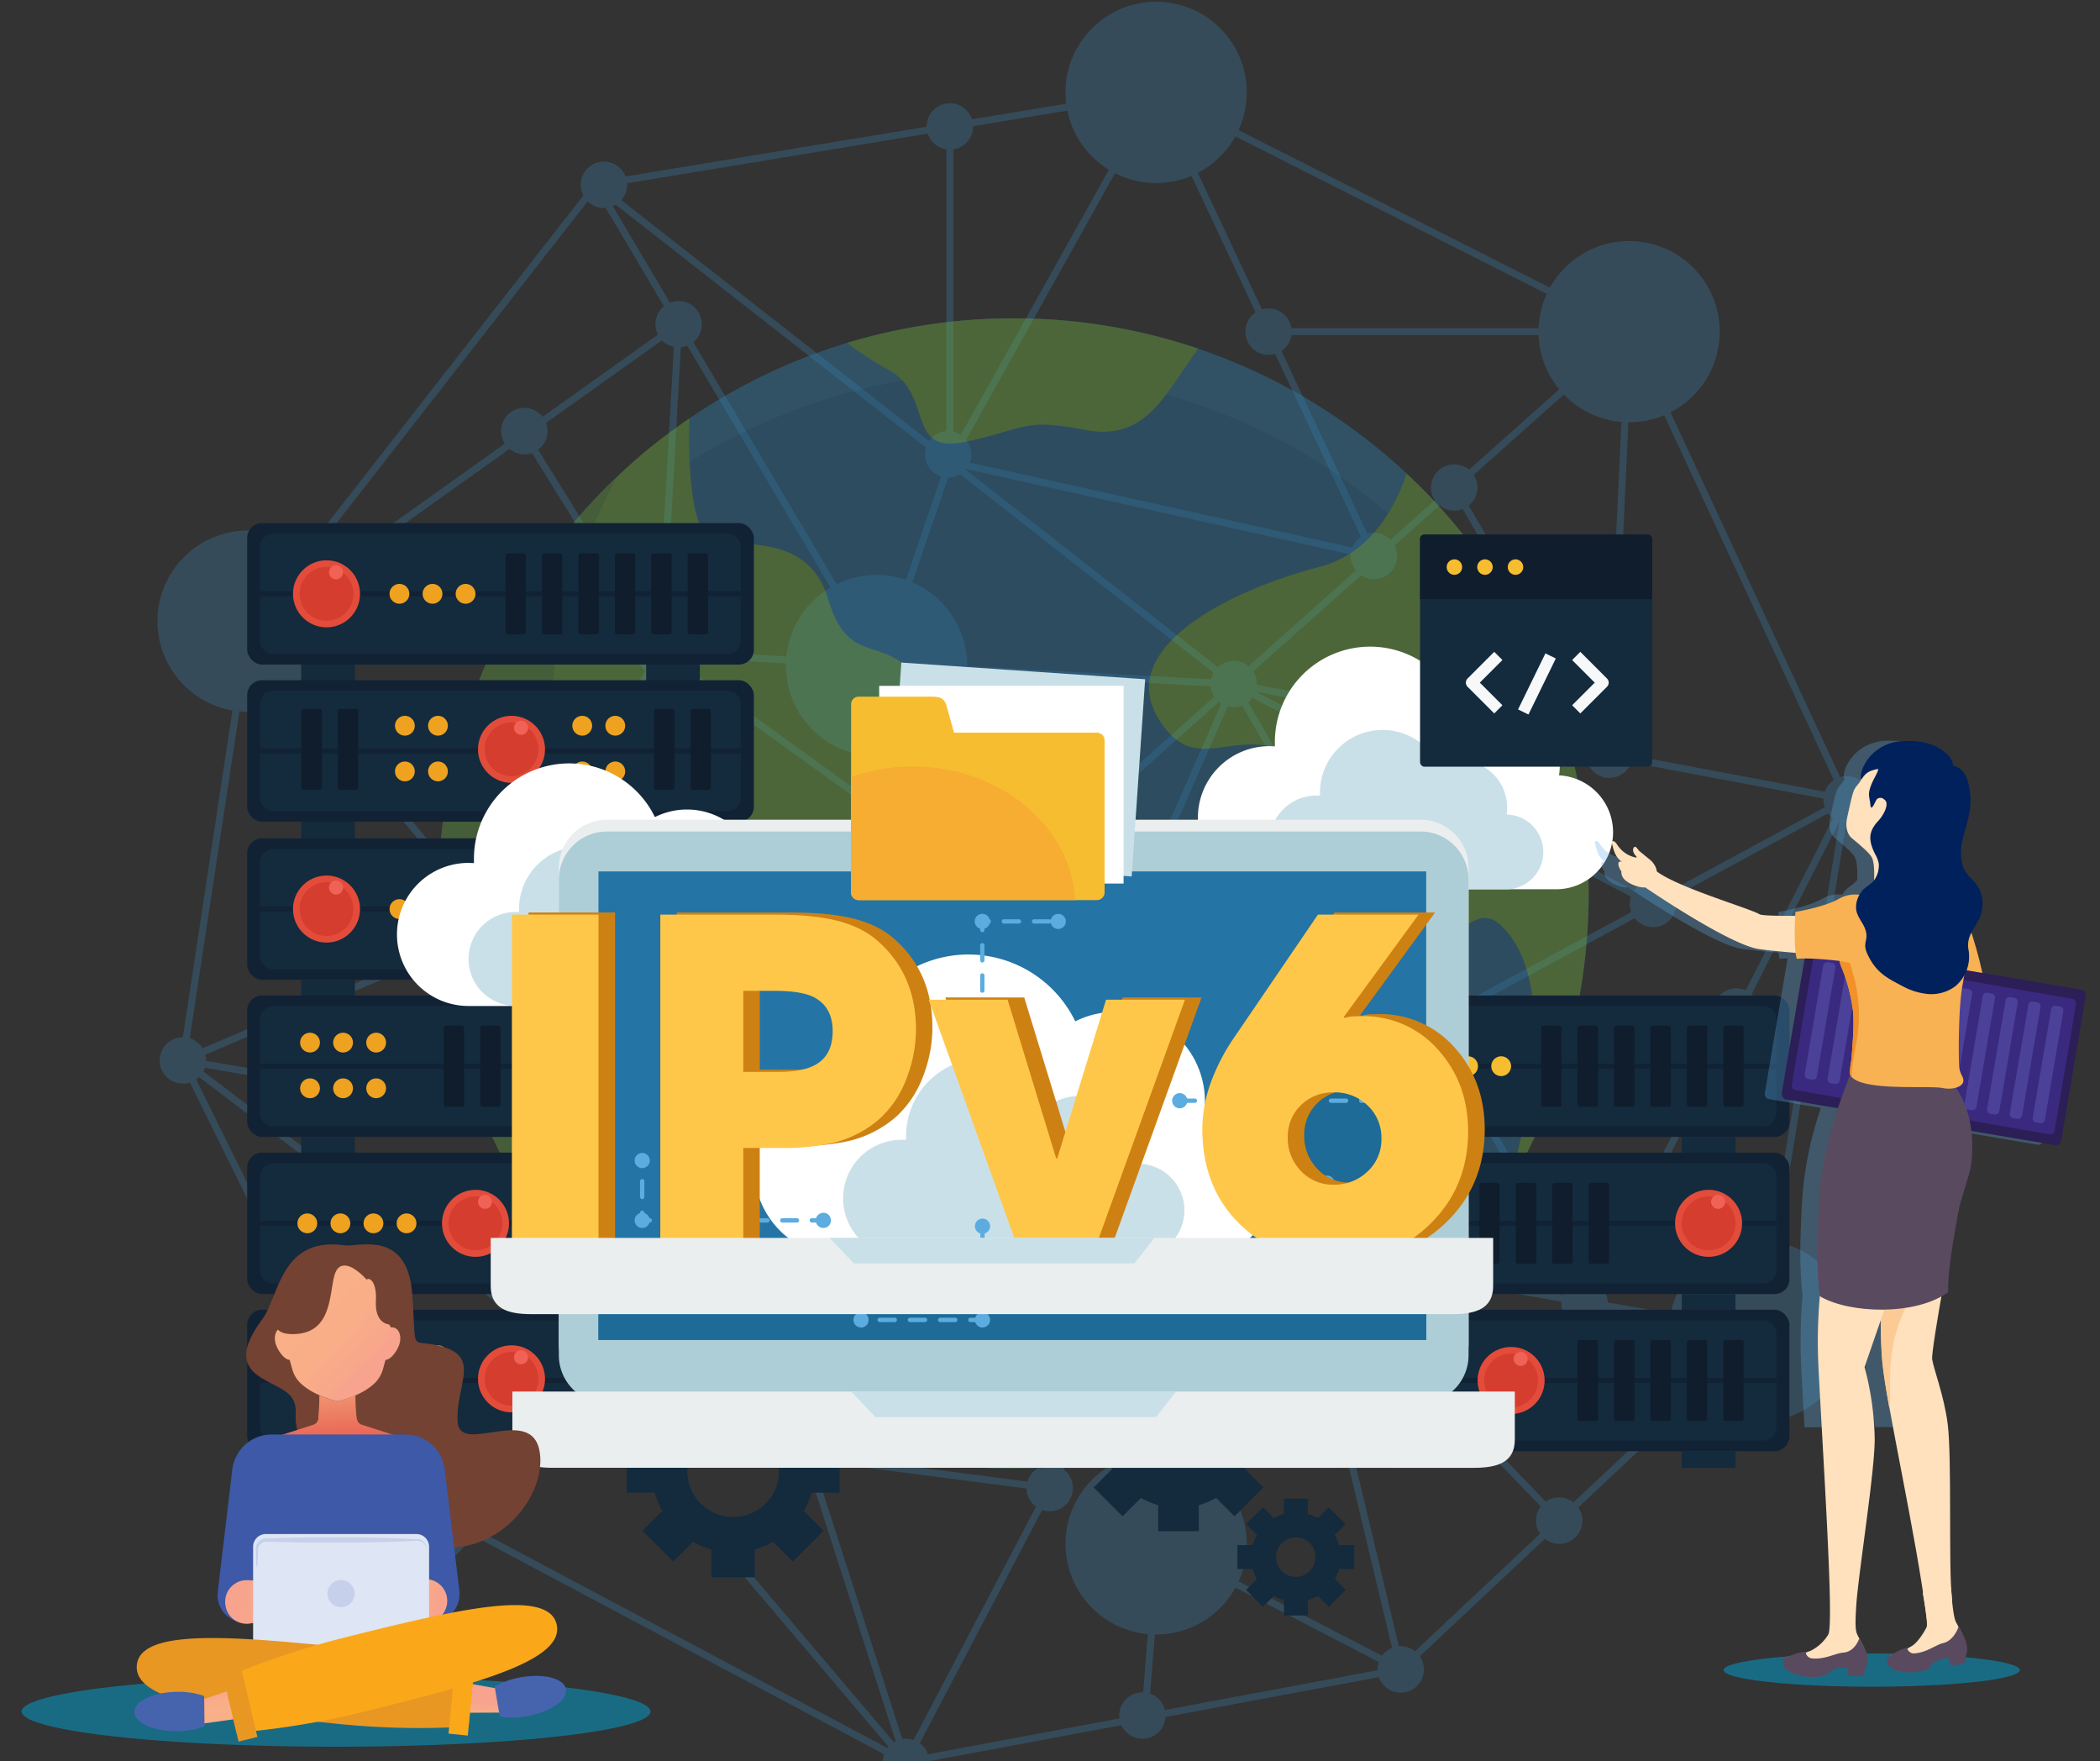 <svg xmlns="http://www.w3.org/2000/svg" xmlns:xlink="http://www.w3.org/1999/xlink" viewBox="0 0 582 488"><rect x="0" y="0" width="582" height="488" fill="#333333" stroke="none"/><defs><style>.cls-1,.cls-14,.cls-26,.cls-27,.cls-28,.cls-29,.cls-31,.cls-32,.cls-33,.cls-4{fill:none;}.cls-2{isolation:isolate;}.cls-3{opacity:0.24;}.cls-4{stroke:#3d96d2;stroke-width:1.94px;}.cls-27,.cls-28,.cls-29,.cls-31,.cls-32,.cls-33,.cls-4{stroke-linecap:round;}.cls-26,.cls-27,.cls-28,.cls-29,.cls-31,.cls-32,.cls-33,.cls-4{stroke-linejoin:round;}.cls-5{fill:#3d96d2;}.cls-6{opacity:0.38;}.cls-7{fill:#2474a6;}.cls-8{fill:#2c84b6;}.cls-9{fill:#1d6b96;}.cls-10{fill:#73b944;}.cls-11{fill:#60a043;}.cls-12{fill:#142a3d;}.cls-13{fill:#122235;}.cls-14{stroke:#122235;stroke-miterlimit:10;stroke-width:1.38px;}.cls-15{fill:#e34c3a;}.cls-16{fill:#d53d2f;}.cls-17{fill:#f06256;}.cls-18{fill:#eea220;}.cls-19{fill:#0f1d2c;}.cls-20{fill:#f7bd30;}.cls-21{fill:#fff;}.cls-22{fill:#cae0e9;}.cls-23{fill:#ebeeef;}.cls-24{fill:#adced6;}.cls-25{fill:#f7ac32;}.cls-26{stroke:#f7f8f9;stroke-width:3.21px;}.cls-27,.cls-28,.cls-29,.cls-31,.cls-32,.cls-33{stroke:#5cacdf;stroke-width:1.2px;}.cls-28{stroke-dasharray:4.38 4.38;}.cls-29{stroke-dasharray:4.08 4.08;}.cls-30{fill:#5cacdf;}.cls-31{stroke-dasharray:4.44 4.44;}.cls-32{stroke-dasharray:4.81 4.81;}.cls-33{stroke-dasharray:4.19;}.cls-34{fill:#00a4d6;opacity:0.5;}.cls-34,.cls-58{mix-blend-mode:multiply;}.cls-35{fill:#734232;}.cls-36{clip-path:url(#clip-path);}.cls-37{fill:url(#linear-gradient);}.cls-38{clip-path:url(#clip-path-2);}.cls-39{fill:url(#linear-gradient-2);}.cls-40{clip-path:url(#clip-path-3);}.cls-41{fill:url(#linear-gradient-3);}.cls-42{clip-path:url(#clip-path-4);}.cls-43{fill:url(#linear-gradient-4);}.cls-44{fill:#3d59a7;}.cls-45{clip-path:url(#clip-path-5);}.cls-46{fill:url(#linear-gradient-5);}.cls-47{clip-path:url(#clip-path-6);}.cls-48{fill:url(#linear-gradient-6);}.cls-49{fill:#c6d0ea;}.cls-50{fill:#dee5f4;}.cls-51{clip-path:url(#clip-path-7);}.cls-52{fill:url(#linear-gradient-7);}.cls-53{fill:#e89723;}.cls-54{fill:#faa819;}.cls-55{fill:#4664ae;}.cls-56{clip-path:url(#clip-path-8);}.cls-57{fill:url(#linear-gradient-8);}.cls-58{opacity:0.3;}.cls-59{fill:#5fb0e7;}.cls-60{fill:#ffe1bd;}.cls-61{fill:#fccb95;}.cls-62{fill:#594a5f;}.cls-63{fill:#f9b253;}.cls-64{fill:#2c1e56;}.cls-65{fill:#39297f;}.cls-66{fill:#4c4199;}.cls-67{fill:#f29127;}.cls-68{fill:#00215b;}.cls-69{fill:#ce8113;}.cls-70{fill:#ffc74a;}</style><clipPath id="clip-path"><path class="cls-1" d="M77.71,367.94c-1.48.64-2,2.87-1.1,5s2.76,4.39,4.24,3.75,2-3.95,1.1-6.07a4.13,4.13,0,0,0-3.4-2.85,2.1,2.1,0,0,0-.84.17"/></clipPath><linearGradient id="linear-gradient" x1="900.98" y1="1177.32" x2="903" y2="1177.32" gradientTransform="matrix(13.57, 0, 0, -13.57, -12142.77, 16342.95)" gradientUnits="userSpaceOnUse"><stop offset="0" stop-color="#f9b087"/><stop offset="0.68" stop-color="#f9ae88"/><stop offset="0.92" stop-color="#f8a78b"/><stop offset="1" stop-color="#f7a38d"/></linearGradient><clipPath id="clip-path-2"><path class="cls-1" d="M105.18,370.62c-.87,2.12-.37,5.43,1.1,6.07s3.37-1.63,4.24-3.75.37-4.35-1.1-5a2.1,2.1,0,0,0-.84-.17,4.13,4.13,0,0,0-3.4,2.85"/></clipPath><linearGradient id="linear-gradient-2" x1="900.98" y1="1177.32" x2="903" y2="1177.32" gradientTransform="matrix(13.56, 0, 0, -13.56, -12142.55, 16342.69)" xlink:href="#linear-gradient"/><clipPath id="clip-path-3"><path class="cls-1" d="M88.27,392.94a2.24,2.24,0,0,1-1,1.67,1.69,1.69,0,0,1-.33.14l-11,3.52a9.28,9.28,0,0,0-2.82,1.43c-4.44,3.36-4.57,11.18-4.75,12.21a.13.13,0,0,0,.14.16H118.6a.14.14,0,0,0,.13-.16c-.18-1-.25-8.53-4.37-11.91a9.81,9.81,0,0,0-3.24-1.74l-10.91-3.51a1.73,1.73,0,0,1-.92-.68,2.79,2.79,0,0,1-.44-1.13,52.08,52.08,0,0,1-.34-6.31h0a27.37,27.37,0,0,1-5,1.61,27.12,27.12,0,0,1-5-1.61,55.08,55.08,0,0,1-.33,6.33"/></clipPath><linearGradient id="linear-gradient-3" x1="893.18" y1="1017.7" x2="895.2" y2="1017.7" gradientTransform="matrix(0, 8.2, 8.2, 0, -8255.85, -6939.18)" gradientUnits="userSpaceOnUse"><stop offset="0" stop-color="#f19972"/><stop offset="1" stop-color="#e75a4e"/></linearGradient><clipPath id="clip-path-4"><path class="cls-1" d="M93.56,349.72c-14.77-.6-15,13.89-14.77,18.66a57.07,57.07,0,0,0,2.2,11,8.54,8.54,0,0,0,2.21,3.8c3.86,3.78,10.36,5.07,10.36,5.07s6.51-1.29,10.36-5.07a8.6,8.6,0,0,0,2.21-3.8,57.24,57.24,0,0,0,2.19-11c.22-4.67,0-18.67-13.9-18.68l-.87,0"/></clipPath><linearGradient id="linear-gradient-4" x1="910.38" y1="1120.92" x2="912.4" y2="1120.92" gradientTransform="matrix(0, 18.23, 18.23, 0, -20345.03, -16251.62)" xlink:href="#linear-gradient"/><clipPath id="clip-path-5"><path class="cls-1" d="M117.86,437.53l-36,.2a3.31,3.31,0,0,0-3.22,2.9,3.35,3.35,0,0,0,2.79,3.8l35.64,5.13a6.16,6.16,0,0,0,.85.06,6,6,0,0,0,0-12.08h0"/></clipPath><linearGradient id="linear-gradient-5" x1="905.47" y1="1159.9" x2="907.49" y2="1159.9" gradientTransform="matrix(0, 15.49, 15.49, 0, -17863.03, -13592.82)" xlink:href="#linear-gradient"/><clipPath id="clip-path-6"><path class="cls-1" d="M104.14,438.43h0a.8.8,0,0,0,0,.11l0-.1m1.28-3.47-7.28,4.35L68.6,437.84a6.23,6.23,0,0,0-1.31.09,6,6,0,0,0-4.79,7,5.91,5.91,0,0,0,6.83,4.92l30.32-5.49.9,2.7a1.17,1.17,0,0,0,.18.34,1.12,1.12,0,0,0,1.89-.15l.23.7a1.08,1.08,0,0,0,.18.34,1.12,1.12,0,0,0,1.27.39,1.15,1.15,0,0,0,.74-.87,1.11,1.11,0,0,0,1.11.22,1.18,1.18,0,0,0,.71-1.49,1.2,1.2,0,0,0,.18.34,1.12,1.12,0,0,0,1.27.39,1.18,1.18,0,0,0,.71-1.49l-2.67-8a1.12,1.12,0,0,0-.31-.47l.53-.31a1.19,1.19,0,0,0,.41-1.6,1.13,1.13,0,0,0-1-.58,1.11,1.11,0,0,0-.57.16"/></clipPath><linearGradient id="linear-gradient-6" x1="1031.87" y1="1102.67" x2="1033.89" y2="1102.67" gradientTransform="matrix(0, -17.1, -17.1, 0, 18939.48, 18104.44)" xlink:href="#linear-gradient"/><clipPath id="clip-path-7"><polygon class="cls-1" points="126.81 474.59 142.21 474.52 142.75 468.77 127.61 466.05 126.81 474.59"/></clipPath><linearGradient id="linear-gradient-7" x1="1083.38" y1="1367.37" x2="1085.4" y2="1367.37" gradientTransform="matrix(4.24, 0, 0, -4.24, -4469.08, 6274.68)" xlink:href="#linear-gradient"/><clipPath id="clip-path-8"><polygon class="cls-1" points="51.5 472.44 52.82 478.06 68.08 475.92 66.12 467.58 51.5 472.44"/></clipPath><linearGradient id="linear-gradient-8" x1="1156.41" y1="937.07" x2="1158.43" y2="937.07" gradientTransform="matrix(0, -4.24, 4.24, 0, -3913.16, 5380.69)" xlink:href="#linear-gradient"/></defs><title>picture</title><g class="cls-2"><g id="Layer_1" data-name="Layer 1"><g class="cls-3"><polygon class="cls-4" points="50.68 293.82 109.45 412.86 251.09 488.2 388.21 462.58 487.67 369.15 511.78 221.49 451.51 91.9 320.41 25.6 165.2 51.22 68.76 174.78 50.68 293.82"/><polyline class="cls-4" points="150.05 369.15 50.68 293.82 109.45 303.95 487.67 369.15 400.89 388.94"/><polyline class="cls-4" points="182.96 180.95 196.67 318.98 451.51 91.9 446.03 209.12"/><polyline class="cls-4" points="137.57 256.9 68.76 174.78 341.93 189.54 165.2 51.22 244.01 184.25 263.24 127.95"/><polyline class="cls-4" points="109.45 412.86 196.67 318.98 223.88 403.59 251.09 488.2 328.01 341.63 323.04 403.59 317.24 475.85"/><polygon class="cls-4" points="388.21 462.58 360.71 347.27 321.09 427.77 388.21 462.58"/><polyline class="cls-4" points="109.45 303.95 182.96 180.95 276.24 248.08"/><line class="cls-4" x1="50.68" y1="293.82" x2="137.57" y2="256.9"/><polygon class="cls-4" points="511.78 221.49 440.88 361.09 341.93 189.54 511.78 221.49"/><line class="cls-4" x1="360.71" y1="347.27" x2="432.12" y2="421.34"/><line class="cls-4" x1="396.41" y1="284.01" x2="511.78" y2="221.49"/><polyline class="cls-4" points="458.11 250.57 341.93 189.54 300.39 284.01"/><line class="cls-4" x1="481.91" y1="280.29" x2="396.41" y2="284.01"/><line class="cls-4" x1="403.03" y1="135.09" x2="446.03" y2="209.12"/><polyline class="cls-4" points="328.01 341.63 223.88 403.59 150.05 369.15 251.09 488.2"/><polyline class="cls-4" points="196.67 318.98 380.78 256.9 360.71 348.06"/><polyline class="cls-4" points="263.24 35.03 263.24 127.95 380.78 154.06 355.63 100.54 320.41 25.6 263.24 127.95"/><line class="cls-4" x1="451.51" y1="91.9" x2="351.57" y2="91.9"/><polyline class="cls-4" points="68.76 174.78 188.08 89.83 182.96 180.95"/><line class="cls-4" x1="300.39" y1="284.01" x2="360.71" y2="348.06"/><line class="cls-4" x1="223.88" y1="403.59" x2="290.92" y2="412.31"/><line class="cls-4" x1="182.96" y1="180.95" x2="145.31" y2="120.28"/><circle class="cls-5" cx="109.45" cy="412.31" r="6.43"/><circle class="cls-5" cx="251.09" cy="488.2" r="6.43"/><circle class="cls-5" cx="150.05" cy="368.81" r="6.42"/><circle class="cls-5" cx="109.45" cy="303.95" r="6.43"/><circle class="cls-5" cx="224.5" cy="403.59" r="6.43"/><circle class="cls-5" cx="290.92" cy="412.31" r="6.43"/><path class="cls-5" d="M334.44,341.63a6.42,6.42,0,1,0-6.42,6.42A6.42,6.42,0,0,0,334.44,341.63Z"/><circle class="cls-5" cx="196.67" cy="318.98" r="6.42"/><circle class="cls-5" cx="50.68" cy="293.82" r="6.43"/><circle class="cls-5" cx="68.76" cy="174.78" r="6.43"/><circle class="cls-5" cx="137.57" cy="256.9" r="6.43"/><circle class="cls-5" cx="182.96" cy="180.95" r="6.43"/><circle class="cls-5" cx="145.31" cy="119.45" r="6.43"/><circle class="cls-5" cx="276.24" cy="248.88" r="6.43"/><circle class="cls-5" cx="341.93" cy="189.54" r="6.42"/><circle class="cls-5" cx="380.78" cy="256.9" r="6.42"/><path class="cls-5" d="M402.84,284a6.42,6.42,0,1,0-6.43,6.42A6.43,6.43,0,0,0,402.84,284Z"/><circle class="cls-5" cx="481.24" cy="280.29" r="6.43"/><circle class="cls-5" cx="511.78" cy="221.49" r="6.43"/><circle class="cls-5" cx="458.11" cy="250.47" r="6.43"/><circle class="cls-5" cx="446.03" cy="209.12" r="6.42"/><circle class="cls-5" cx="451.51" cy="91.9" r="6.43"/><circle class="cls-5" cx="403.03" cy="135.09" r="6.42"/><circle class="cls-5" cx="380.78" cy="154.06" r="6.42"/><circle class="cls-5" cx="242.93" cy="184.43" r="6.43"/><circle class="cls-5" cx="188.08" cy="89.83" r="6.43"/><circle class="cls-5" cx="262.75" cy="125.88" r="6.43"/><circle class="cls-5" cx="167.38" cy="51.21" r="6.43"/><circle class="cls-5" cx="263.24" cy="35.03" r="6.43"/><circle class="cls-5" cx="320.41" cy="25.6" r="6.43"/><circle class="cls-5" cx="351.57" cy="91.9" r="6.43"/><path class="cls-5" d="M306.81,284a6.43,6.43,0,1,0-6.43,6.42A6.43,6.43,0,0,0,306.81,284Z"/><circle class="cls-5" cx="321.09" cy="427.77" r="6.43"/><circle class="cls-5" cx="316.61" cy="475.35" r="6.43"/><circle class="cls-5" cx="388.21" cy="462.58" r="6.43"/><circle class="cls-5" cx="432.12" cy="421.34" r="6.43"/><circle class="cls-5" cx="487.67" cy="368.81" r="6.43"/><circle class="cls-5" cx="439.16" cy="361.09" r="6.43"/><circle class="cls-5" cx="360.71" cy="348.06" r="6.42"/><circle class="cls-5" cx="109.45" cy="412.31" r="25.12"/><circle class="cls-5" cx="320.41" cy="427.77" r="25.12"/><circle class="cls-5" cx="320.41" cy="25.6" r="25.12"/><circle class="cls-5" cx="487.67" cy="368.81" r="25.12"/><circle class="cls-5" cx="242.93" cy="184.43" r="25.12"/><circle class="cls-5" cx="380.78" cy="256.9" r="25.11"/><circle class="cls-5" cx="451.5" cy="91.9" r="25.11"/><circle class="cls-5" cx="68.76" cy="172.11" r="25.12"/><circle class="cls-5" cx="196.66" cy="318.98" r="25.11"/></g><g class="cls-6"><path class="cls-7" d="M121.59,248.15A159.35,159.35,0,1,0,280.33,88.21,159.33,159.33,0,0,0,121.59,248.15Z"/><path class="cls-8" d="M277.63,103.09c-67.59.26-125.37,41.16-149.48,99.06A159.37,159.37,0,0,1,440.27,247c0,2.5,0,5-.15,7.47C435.88,169.89,364.64,102.76,277.63,103.09Z"/><path class="cls-9" d="M171,132.21A159.36,159.36,0,0,0,421.38,322.87,159.36,159.36,0,1,1,171,132.21Z"/><path class="cls-10" d="M121.69,242c0-1.09.06-2.18.14-3.26,0-.54.06-1.09.09-1.61.07-1.09.15-2.16.25-3.24,0-.48.07-1,.12-1.44.14-1.49.29-3,.48-4.49a.39.39,0,0,0,0-.09c.18-1.52.41-3,.64-4.53.06-.47.14-.93.22-1.39.17-1.06.34-2.12.54-3.16.09-.52.18-1,.27-1.55.21-1,.42-2.1.65-3.12.08-.47.18-.93.29-1.38.32-1.42.65-2.85,1-4.27a.26.26,0,0,0,0-.12c.37-1.46.76-2.92,1.18-4.36.13-.42.25-.84.37-1.26.31-1,.61-2.06.94-3.08.15-.48.3-1,.47-1.44.32-1,.67-2,1-3,.14-.41.28-.85.43-1.26.49-1.37,1-2.73,1.52-4.09l0-.08c.53-1.4,1.12-2.78,1.68-4.17.17-.37.33-.74.49-1.11.43-1,.88-2,1.33-3,.21-.43.41-.86.61-1.29.44-1,.91-1.93,1.39-2.9l.56-1.14c.66-1.31,1.32-2.6,2-3.89l0,0c.71-1.32,1.44-2.62,2.18-3.92.19-.33.39-.64.57-1,.57-1,1.14-1.93,1.73-2.88.23-.39.47-.78.71-1.16.57-.93,1.16-1.85,1.76-2.76l.66-1c1.65-2.48,3.35-4.91,5.12-7.28.21-.28.42-.54.62-.81.69-.9,1.39-1.83,2.11-2.72.26-.33.52-.66.79-1,.69-.87,1.41-1.74,2.12-2.58.24-.28.47-.58.71-.86,1.94-2.27,3.93-4.48,6-6.63.2-.23.42-.45.64-.67.81-.85,1.64-1.68,2.46-2.51l.89-.85c.8-.79,1.63-1.56,2.44-2.35.27-.25.53-.49.79-.74,2.2-2,4.44-4,6.75-5.9.22-.18.44-.35.66-.55l2.81-2.24,1-.73c.89-.69,1.81-1.38,2.71-2l.89-.65c1.19-.86,2.38-1.7,3.57-2.54h0s-1.43,32.29,7,34,26.08-2,31.55,16.27,14.55,9.78,23.82,20.73,24.51,22.7,5.18,45.57-32.91,3.5-38.8,11.12,6,23.18-8.3,40.34-27.64,8.51-35.27,22.59-15.23,15-8.41,32.67c4.41,11.47,8.54,21.16,9.74,29.78a158.69,158.69,0,0,1-12.19-11.53.11.11,0,0,1,0-.07c-.92-1-1.84-1.92-2.72-2.91l-.32-.36c-.8-.9-1.6-1.8-2.38-2.71l-.45-.51c-.73-.87-1.47-1.75-2.19-2.63-.15-.2-.31-.39-.47-.6-.71-.88-1.4-1.75-2.09-2.65-.17-.2-.32-.39-.47-.6-.7-.91-1.39-1.84-2.07-2.76a6.43,6.43,0,0,0-.39-.52c-.72-1-1.43-2-2.13-3l-.23-.32a162.5,162.5,0,0,1-8.7-14.2c-.11-.21-.24-.42-.34-.65-.53-1-1.06-2-1.55-3-.16-.32-.33-.63-.49-1-.44-.89-.89-1.79-1.32-2.71-.18-.37-.35-.74-.54-1.11l-1.19-2.62c-.18-.4-.34-.79-.53-1.19-.38-.87-.76-1.72-1.11-2.61-.17-.41-.33-.82-.51-1.23-.34-.87-.7-1.75-1-2.65-.17-.4-.33-.8-.49-1.21-.34-.92-.67-1.85-1-2.78-.14-.38-.27-.74-.41-1.11-.34-1.05-.7-2.11-1-3.16-.09-.26-.18-.52-.26-.77q-1.26-4-2.32-8.07c-.09-.34-.17-.66-.24-1-.26-1-.5-2-.76-3-.1-.47-.2-.94-.31-1.43-.2-.89-.4-1.76-.57-2.66-.12-.52-.22-1.06-.32-1.59-.17-.84-.33-1.69-.49-2.51-.09-.56-.18-1.14-.28-1.72-.13-.81-.26-1.63-.38-2.45-.1-.57-.16-1.16-.25-1.75-.12-.83-.22-1.64-.32-2.47-.07-.6-.14-1.18-.21-1.77-.09-.83-.18-1.68-.26-2.52-.06-.58-.11-1.15-.16-1.73-.08-.89-.13-1.74-.19-2.61,0-.56-.08-1.11-.11-1.67-.06-1-.1-1.93-.14-2.9,0-.47,0-.94-.05-1.41-.05-1.44-.07-2.88-.08-4.34s0-3.12,0-4.68C121.65,243,121.68,242.5,121.69,242Z"/><path class="cls-11" d="M121.66,242.65c0-.26,0-.51,0-.76,0-1.06.07-2.11.13-3.15,0-.18,0-.32,0-.49,0-.45.06-.88.09-1.33.07-1,.14-2,.22-3,0-.57.1-1.15.15-1.72.11-1.05.21-2.11.35-3.16.06-.5.11-1,.16-1.47.19-1.41.37-2.81.6-4.21.06-.47.14-.93.22-1.39.17-1.06.34-2.12.54-3.16.06-.38.13-.73.2-1.1s.11-.55.15-.82c.19-.92.37-1.84.57-2.76,0-.13.05-.27.08-.4.12-.51.22-1,.33-1.52.23-.93.45-1.86.68-2.79.13-.56.26-1.13.41-1.7.25-1,.53-2,.8-2.94.1-.39.21-.76.32-1.13l.26-.92c.31-1,.61-2.06.94-3.08l.44-1.37a2,2,0,0,1,.08-.22c.31-1,.63-1.9,1-2.86.07-.24.16-.46.25-.7.15-.44.31-.88.46-1.34q.47-1.29,1-2.56c.22-.59.46-1.19.68-1.77.34-.81.66-1.64,1-2.46.22-.53.44-1.07.68-1.6,0-.1.07-.2.11-.29.37-.81.72-1.62,1.08-2.43.14-.29.27-.6.41-.91l.45-1c.44-1,.91-1.93,1.39-2.9.16-.3.3-.61.46-.92s.34-.7.53-1.05c.43-.85.88-1.7,1.32-2.55l.94-1.72c.39-.72.79-1.43,1.19-2.14l1-1.78c.42-.7.83-1.4,1.25-2.09s.7-1.16,1.06-1.72c.44-.72.9-1.43,1.35-2.14.32-.46.62-.95.92-1.42a1,1,0,0,0,.14-.2c.8-1.19,1.6-2.39,2.44-3.55.19-.29.41-.58.62-.86.61-.85,1.22-1.71,1.83-2.54.41-.56.84-1.12,1.27-1.68s.92-1.2,1.39-1.78.89-1.11,1.32-1.68,1-1.2,1.48-1.79.87-1.07,1.34-1.59c.72-.85,1.48-1.71,2.22-2.55l.59-.67c.95-1,1.91-2.08,2.88-3.09.45-.47.92-.94,1.37-1.41s1.13-1.17,1.7-1.74,1-1,1.52-1.46l.92-.89A159.44,159.44,0,0,0,181.83,300.2a17.3,17.3,0,0,0-5.49,6.27c-7.63,14.09-15.23,15-8.41,32.67,4.41,11.47,8.54,21.16,9.74,29.78a160.79,160.79,0,0,1-12.2-11.52s0,0,0,0,0,0,0,0c-.92-1-1.84-1.92-2.72-2.91-.11-.12-.21-.24-.32-.36-.8-.9-1.6-1.8-2.38-2.71l-.45-.51c-.72-.87-1.45-1.74-2.17-2.62l-.5-.62c-.71-.88-1.39-1.75-2.08-2.63l-.2-.27c-.09-.11-.18-.22-.27-.35-.7-.91-1.39-1.84-2.07-2.76-.11-.16-.22-.32-.34-.46l0-.07c-.73-1-1.44-2-2.14-3l-.23-.33a160.39,160.39,0,0,1-8.69-14.19l-.17-.33c-.07-.11-.12-.24-.2-.36-.52-1-1-1.95-1.52-2.92-.16-.32-.33-.63-.49-1-.44-.89-.89-1.79-1.32-2.71L137,316l-.42-.89c-.39-.86-.8-1.73-1.19-2.61-.18-.41-.37-.81-.53-1.21-.38-.86-.75-1.71-1.11-2.58-.18-.42-.34-.84-.51-1.26-.35-.86-.7-1.74-1-2.64-.12-.27-.22-.56-.32-.83-.06-.12-.12-.25-.17-.38-.34-.92-.67-1.85-1-2.77-.13-.38-.27-.76-.41-1.12-.34-1.05-.7-2.11-1-3.16-.09-.26-.18-.52-.26-.77q-1.26-4-2.32-8.07c-.09-.34-.17-.66-.24-1-.26-1-.5-2-.76-3-.05-.22-.1-.45-.13-.68s-.13-.51-.19-.76c-.19-.87-.38-1.76-.56-2.63-.11-.53-.21-1.08-.3-1.62-.18-.83-.34-1.68-.49-2.5-.09-.56-.18-1.14-.28-1.72-.14-.81-.26-1.62-.39-2.44-.09-.59-.16-1.18-.24-1.76-.12-.83-.22-1.64-.32-2.47-.07-.6-.14-1.18-.21-1.77-.09-.83-.17-1.66-.26-2.5,0-.51-.09-1-.14-1.54a1.46,1.46,0,0,0,0-.21c-.07-.85-.13-1.73-.19-2.58,0-.33-.06-.65-.07-1s0-.49,0-.73c-.06-1-.1-1.93-.14-2.89,0-.47-.05-.95-.07-1.44,0-1.43-.06-2.87-.07-4.32s0-3.12,0-4.68C121.64,243.19,121.67,242.93,121.66,242.65Z"/><path class="cls-10" d="M440.27,247A158.67,158.67,0,0,1,418,328.9c11-38,8.89-62.51-2.13-72.6s-19.33,23.71-38,5.75,12.56-26.76-10.31-46.95-34.62,3.51-46.5-16,19.28-35.43,44.59-42c13.71-3.55,20.69-15.58,24.21-25.86A158.82,158.82,0,0,1,440.27,247Z"/><path class="cls-10" d="M334.79,256.61c-6.85-25.31-21.22-32-38-14.62s-23.64.39-37.91,22.45-17.63,28,.13,36.35,41.41,6.61,35.58,28.58-7.43,47.31,17,26.11,53.1-26.78,42-57.77S334.79,256.61,334.79,256.61Z"/><path class="cls-10" d="M355.27,355.45A57.4,57.4,0,0,0,369.48,337c5.94-12,18.71-15.67,13.82-.55s-20.57,34.09-33.09,35.91S343.43,364.12,355.27,355.45Z"/><path class="cls-10" d="M280.33,88.21a159.32,159.32,0,0,1,51.74,8.39h0c-9.15,12.32-14.19,25.82-31.33,22.52s-16-.44-33,3.26-8.76-13-21.54-19.94A84.87,84.87,0,0,1,234.8,95,159.6,159.6,0,0,1,280.33,88.21Z"/><path class="cls-11" d="M234.81,387c8.43.8,12.7,7.54,19.46-5.15s17.62-14.42,27.21,10.29c2.76,7.11,5,11.65,6.92,14.55-2.28.11-4.55.19-6.86.18a159.11,159.11,0,0,1-57-10.28C227.15,391.36,230,386.55,234.81,387Z"/></g><path class="cls-12" d="M354.22,402.19V390.93H347a21,21,0,0,0-2-4.75l5.13-5.13-8-8L337,378.22a21,21,0,0,0-4.75-2V369H321v7.27a21.07,21.07,0,0,0-4.75,2l-5.14-5.14-8,8,5.13,5.13a20.85,20.85,0,0,0-2,4.75h-7.25v11.26h7.23a20.9,20.9,0,0,0,2,4.77l-5.11,5.11,8,8,5.1-5.1a21.14,21.14,0,0,0,4.78,2v7.22h11.26v-7.22a21.13,21.13,0,0,0,4.78-2l5.1,5.1,8-8L345,407a21,21,0,0,0,2-4.77Zm-27.56,4.55a10.16,10.16,0,1,1,10.16-10.16A10.16,10.16,0,0,1,326.65,406.74Z"/><path class="cls-12" d="M375.33,434.74v-6.62h-4.26a12.31,12.31,0,0,0-1.16-2.79l3-3-4.68-4.68-3,3a12.32,12.32,0,0,0-2.79-1.15v-4.27h-6.62v4.27a12.35,12.35,0,0,0-2.79,1.15l-3-3-4.68,4.68,3,3a12.36,12.36,0,0,0-1.16,2.79h-4.26v6.62h4.25a12.25,12.25,0,0,0,1.16,2.8l-3,3,4.68,4.68,3-3a12.31,12.31,0,0,0,2.81,1.16v4.24h6.62v-4.24a12.3,12.3,0,0,0,2.81-1.16l3,3,4.68-4.68-3-3a12.26,12.26,0,0,0,1.16-2.8Zm-16.2,2.18a5.47,5.47,0,1,1,5.47-5.47A5.47,5.47,0,0,1,359.13,436.92Z"/><path class="cls-12" d="M232.69,413.64v-12h-7.76a22.31,22.31,0,0,0-2.11-5.09l5.49-5.49-8.52-8.52-5.5,5.5a22.43,22.43,0,0,0-5.08-2.1v-7.78h-12v7.78a22.42,22.42,0,0,0-5.08,2.1l-5.5-5.5L178.07,391l5.49,5.49a22.4,22.4,0,0,0-2.11,5.09h-7.76v12h7.74a22.35,22.35,0,0,0,2.11,5.1l-5.47,5.47,8.52,8.52,5.46-5.46a22.37,22.37,0,0,0,5.11,2.12v7.72h12v-7.72a22.36,22.36,0,0,0,5.11-2.12l5.46,5.46,8.52-8.52-5.47-5.47a22.49,22.49,0,0,0,2.11-5.1Zm-29.5,6.71a12.7,12.7,0,1,1,12.7-12.7A12.7,12.7,0,0,1,203.19,420.34Z"/><rect class="cls-13" x="68.5" y="232.29" width="140.43" height="39.2" rx="4.13" ry="4.13"/><path class="cls-12" d="M205.32,265.05a3.73,3.73,0,0,1-3.92,3.51H76a3.73,3.73,0,0,1-3.92-3.51V238.73A3.73,3.73,0,0,1,76,235.22H201.4a3.73,3.73,0,0,1,3.92,3.51Z"/><line class="cls-14" x1="72.11" y1="251.89" x2="205.32" y2="251.89"/><circle class="cls-15" cx="90.49" cy="251.89" r="9.29"/><circle class="cls-16" cx="90.49" cy="251.89" r="7.46"/><circle class="cls-17" cx="93.13" cy="245.93" r="1.95"/><circle class="cls-18" cx="110.7" cy="251.89" r="2.75"/><circle class="cls-18" cx="119.87" cy="251.89" r="2.75"/><circle class="cls-18" cx="129.03" cy="251.89" r="2.75"/><path class="cls-19" d="M145.15,240.69a.63.63,0,0,1,.59.66v21.09a.63.63,0,0,1-.59.66h-4.43a.63.63,0,0,1-.59-.66V241.35a.63.63,0,0,1,.59-.66Z"/><path class="cls-19" d="M155.25,240.69a.63.63,0,0,1,.59.66v21.09a.63.63,0,0,1-.59.66h-4.43a.63.63,0,0,1-.59-.66V241.35a.63.63,0,0,1,.59-.66Z"/><path class="cls-19" d="M165.35,240.69a.63.63,0,0,1,.59.66v21.09a.63.63,0,0,1-.59.66h-4.43a.63.63,0,0,1-.59-.66V241.35a.63.63,0,0,1,.59-.66Z"/><path class="cls-19" d="M175.44,240.69a.63.63,0,0,1,.59.66v21.09a.63.63,0,0,1-.59.66H171a.63.63,0,0,1-.59-.66V241.35a.63.63,0,0,1,.59-.66Z"/><path class="cls-19" d="M185.54,240.69a.63.63,0,0,1,.59.66v21.09a.63.63,0,0,1-.59.66h-4.43a.63.63,0,0,1-.59-.66V241.35a.63.63,0,0,1,.59-.66Z"/><path class="cls-19" d="M195.63,240.69a.63.63,0,0,1,.59.66v21.09a.63.63,0,0,1-.59.66h-4.43a.63.63,0,0,1-.59-.66V241.35a.63.63,0,0,1,.59-.66Z"/><rect class="cls-13" x="68.5" y="144.94" width="140.43" height="39.2" rx="4.13" ry="4.13"/><path class="cls-12" d="M205.32,177.7a3.73,3.73,0,0,1-3.92,3.51H76a3.73,3.73,0,0,1-3.92-3.51V151.38A3.73,3.73,0,0,1,76,147.87H201.4a3.73,3.73,0,0,1,3.92,3.51Z"/><line class="cls-14" x1="72.11" y1="164.54" x2="205.32" y2="164.54"/><circle class="cls-15" cx="90.49" cy="164.54" r="9.29"/><circle class="cls-16" cx="90.49" cy="164.54" r="7.46"/><circle class="cls-17" cx="93.13" cy="158.58" r="1.95"/><circle class="cls-18" cx="110.7" cy="164.54" r="2.75"/><circle class="cls-18" cx="119.87" cy="164.54" r="2.75"/><circle class="cls-18" cx="129.03" cy="164.54" r="2.75"/><path class="cls-19" d="M145.15,153.34a.63.63,0,0,1,.59.66v21.09a.63.63,0,0,1-.59.66h-4.43a.63.63,0,0,1-.59-.66V154a.63.63,0,0,1,.59-.66Z"/><path class="cls-19" d="M155.25,153.34a.63.63,0,0,1,.59.66v21.09a.63.63,0,0,1-.59.66h-4.43a.63.63,0,0,1-.59-.66V154a.63.63,0,0,1,.59-.66Z"/><path class="cls-19" d="M165.35,153.34a.63.63,0,0,1,.59.66v21.09a.63.63,0,0,1-.59.66h-4.43a.63.63,0,0,1-.59-.66V154a.63.63,0,0,1,.59-.66Z"/><path class="cls-19" d="M175.44,153.34a.63.63,0,0,1,.59.66v21.09a.63.63,0,0,1-.59.66H171a.63.63,0,0,1-.59-.66V154a.63.63,0,0,1,.59-.66Z"/><path class="cls-19" d="M185.54,153.34a.63.63,0,0,1,.59.66v21.09a.63.63,0,0,1-.59.66h-4.43a.63.63,0,0,1-.59-.66V154a.63.63,0,0,1,.59-.66Z"/><path class="cls-19" d="M195.63,153.34a.63.63,0,0,1,.59.66v21.09a.63.63,0,0,1-.59.66h-4.43a.63.63,0,0,1-.59-.66V154a.63.63,0,0,1,.59-.66Z"/><rect class="cls-12" x="83.47" y="271.49" width="14.88" height="4.61"/><rect class="cls-12" x="179.08" y="271.49" width="14.88" height="4.61"/><rect class="cls-13" x="68.5" y="275.83" width="140.43" height="39.2" rx="4.13" ry="4.13"/><path class="cls-12" d="M205.32,308.59a3.73,3.73,0,0,1-3.92,3.51H76a3.73,3.73,0,0,1-3.92-3.51V282.27A3.73,3.73,0,0,1,76,278.75H201.4a3.73,3.73,0,0,1,3.92,3.52Z"/><line class="cls-14" x1="72.11" y1="295.43" x2="205.32" y2="295.43"/><circle class="cls-15" cx="186.52" cy="295.43" r="9.29"/><circle class="cls-16" cx="186.52" cy="295.43" r="7.46"/><circle class="cls-17" cx="189.16" cy="289.47" r="1.95"/><circle class="cls-18" cx="85.92" cy="288.89" r="2.75"/><circle class="cls-18" cx="95.08" cy="288.89" r="2.75"/><circle class="cls-18" cx="104.25" cy="288.89" r="2.75"/><circle class="cls-18" cx="85.92" cy="301.55" r="2.75"/><circle class="cls-18" cx="95.08" cy="301.55" r="2.75"/><circle class="cls-18" cx="104.25" cy="301.55" r="2.75"/><path class="cls-19" d="M128,284.22a.63.63,0,0,1,.59.66V306a.63.63,0,0,1-.59.66H123.6A.63.63,0,0,1,123,306V284.88a.63.63,0,0,1,.59-.66Z"/><path class="cls-19" d="M138.12,284.22a.63.63,0,0,1,.59.66V306a.63.63,0,0,1-.59.66h-4.43a.63.63,0,0,1-.59-.66V284.88a.63.63,0,0,1,.59-.66Z"/><path class="cls-19" d="M148.22,284.22a.63.63,0,0,1,.59.66V306a.63.63,0,0,1-.59.66h-4.43a.63.63,0,0,1-.59-.66V284.88a.63.63,0,0,1,.59-.66Z"/><path class="cls-19" d="M158.31,284.22a.63.63,0,0,1,.59.66V306a.63.63,0,0,1-.59.66h-4.43a.63.63,0,0,1-.59-.66V284.88a.63.63,0,0,1,.59-.66Z"/><rect class="cls-12" x="83.47" y="315.03" width="14.88" height="4.61"/><rect class="cls-12" x="179.08" y="315.03" width="14.88" height="4.61"/><rect class="cls-13" x="68.5" y="319.37" width="140.43" height="39.2" rx="4.13" ry="4.13"/><path class="cls-12" d="M205.32,352.13a3.73,3.73,0,0,1-3.92,3.51H76a3.73,3.73,0,0,1-3.92-3.51V325.81A3.73,3.73,0,0,1,76,322.29H201.4a3.73,3.73,0,0,1,3.92,3.51Z"/><line class="cls-14" x1="72.11" y1="338.97" x2="205.32" y2="338.97"/><circle class="cls-15" cx="131.78" cy="338.97" r="9.29"/><circle class="cls-16" cx="131.78" cy="338.97" r="7.46"/><circle class="cls-17" cx="134.42" cy="333.01" r="1.95"/><circle class="cls-18" cx="85.17" cy="338.97" r="2.75"/><circle class="cls-18" cx="94.34" cy="338.97" r="2.75"/><circle class="cls-18" cx="103.5" cy="338.97" r="2.75"/><circle class="cls-18" cx="112.67" cy="338.97" r="2.75"/><path class="cls-19" d="M155.25,327.76a.63.63,0,0,1,.59.66v21.09a.63.63,0,0,1-.59.66h-4.43a.63.63,0,0,1-.59-.66V328.42a.63.63,0,0,1,.59-.66Z"/><path class="cls-19" d="M165.35,327.76a.63.63,0,0,1,.59.66v21.09a.63.63,0,0,1-.59.66h-4.43a.63.63,0,0,1-.59-.66V328.42a.63.63,0,0,1,.59-.66Z"/><path class="cls-19" d="M175.44,327.76a.63.63,0,0,1,.59.66v21.09a.63.63,0,0,1-.59.66H171a.63.63,0,0,1-.59-.66V328.42a.63.63,0,0,1,.59-.66Z"/><path class="cls-19" d="M185.54,327.76a.63.63,0,0,1,.59.66v21.09a.63.63,0,0,1-.59.66h-4.43a.63.63,0,0,1-.59-.66V328.42a.63.63,0,0,1,.59-.66Z"/><path class="cls-19" d="M195.63,327.76a.63.63,0,0,1,.59.66v21.09a.63.63,0,0,1-.59.66h-4.43a.63.63,0,0,1-.59-.66V328.42a.63.63,0,0,1,.59-.66Z"/><rect class="cls-12" x="83.47" y="358.57" width="14.88" height="4.61"/><rect class="cls-12" x="179.08" y="358.57" width="14.88" height="4.61"/><rect class="cls-12" x="83.47" y="402.11" width="14.88" height="4.61"/><rect class="cls-12" x="179.08" y="402.11" width="14.88" height="4.61"/><rect class="cls-13" x="68.5" y="362.91" width="140.43" height="39.2" rx="4.13" ry="4.13"/><path class="cls-12" d="M205.32,395.67a3.73,3.73,0,0,1-3.92,3.51H76a3.73,3.73,0,0,1-3.92-3.51V369.35A3.73,3.73,0,0,1,76,365.83H201.4a3.73,3.73,0,0,1,3.92,3.51Z"/><line class="cls-14" x1="72.11" y1="382.51" x2="205.32" y2="382.51"/><circle class="cls-15" cx="141.76" cy="382.05" r="9.29"/><circle class="cls-16" cx="141.76" cy="382.05" r="7.46"/><circle class="cls-17" cx="144.4" cy="376.09" r="1.95"/><circle class="cls-18" cx="112.21" cy="375.51" r="2.75"/><circle class="cls-18" cx="121.38" cy="375.51" r="2.75"/><circle class="cls-18" cx="112.21" cy="388.17" r="2.75"/><circle class="cls-18" cx="121.38" cy="388.17" r="2.75"/><circle class="cls-18" cx="161.36" cy="375.51" r="2.75"/><circle class="cls-18" cx="170.52" cy="375.51" r="2.75"/><circle class="cls-18" cx="161.36" cy="388.17" r="2.75"/><circle class="cls-18" cx="170.52" cy="388.17" r="2.75"/><path class="cls-19" d="M88.57,370.85a.63.63,0,0,1,.59.66V392.6a.63.63,0,0,1-.59.66H84.14a.63.63,0,0,1-.59-.66V371.51a.63.63,0,0,1,.59-.66Z"/><path class="cls-19" d="M98.66,370.85a.63.63,0,0,1,.59.66V392.6a.63.63,0,0,1-.59.66H94.23a.63.63,0,0,1-.59-.66V371.51a.63.63,0,0,1,.59-.66Z"/><path class="cls-19" d="M186.33,370.85a.63.63,0,0,1,.59.66V392.6a.63.63,0,0,1-.59.66h-4.43a.63.63,0,0,1-.59-.66V371.51a.63.63,0,0,1,.59-.66Z"/><path class="cls-19" d="M196.43,370.85a.63.63,0,0,1,.59.66V392.6a.63.63,0,0,1-.59.66H192a.63.63,0,0,1-.59-.66V371.51a.63.63,0,0,1,.59-.66Z"/><rect class="cls-12" x="83.47" y="184.14" width="14.88" height="4.61"/><rect class="cls-12" x="179.08" y="184.14" width="14.88" height="4.61"/><rect class="cls-12" x="83.47" y="227.68" width="14.88" height="4.61"/><rect class="cls-12" x="179.08" y="227.68" width="14.88" height="4.61"/><rect class="cls-13" x="68.5" y="188.48" width="140.43" height="39.2" rx="4.13" ry="4.13"/><path class="cls-12" d="M205.32,221.24a3.73,3.73,0,0,1-3.92,3.51H76a3.73,3.73,0,0,1-3.92-3.51V194.92A3.73,3.73,0,0,1,76,191.41H201.4a3.73,3.73,0,0,1,3.92,3.52Z"/><line class="cls-14" x1="72.11" y1="208.08" x2="205.32" y2="208.08"/><circle class="cls-15" cx="141.76" cy="207.63" r="9.29"/><circle class="cls-16" cx="141.76" cy="207.63" r="7.46"/><circle class="cls-17" cx="144.4" cy="201.67" r="1.95"/><circle class="cls-18" cx="112.21" cy="201.09" r="2.75"/><circle class="cls-18" cx="121.38" cy="201.09" r="2.75"/><circle class="cls-18" cx="112.21" cy="213.75" r="2.75"/><circle class="cls-18" cx="121.38" cy="213.75" r="2.75"/><circle class="cls-18" cx="161.36" cy="201.09" r="2.75"/><circle class="cls-18" cx="170.52" cy="201.09" r="2.75"/><circle class="cls-18" cx="161.36" cy="213.75" r="2.75"/><circle class="cls-18" cx="170.52" cy="213.75" r="2.75"/><path class="cls-19" d="M88.57,196.42a.63.63,0,0,1,.59.66v21.09a.63.63,0,0,1-.59.66H84.14a.63.63,0,0,1-.59-.66V197.08a.63.63,0,0,1,.59-.66Z"/><path class="cls-19" d="M98.66,196.42a.63.63,0,0,1,.59.66v21.09a.63.63,0,0,1-.59.66H94.23a.63.63,0,0,1-.59-.66V197.08a.63.63,0,0,1,.59-.66Z"/><path class="cls-19" d="M186.33,196.42a.63.63,0,0,1,.59.66v21.09a.63.63,0,0,1-.59.66h-4.43a.63.63,0,0,1-.59-.66V197.08a.63.63,0,0,1,.59-.66Z"/><path class="cls-19" d="M196.43,196.42a.63.63,0,0,1,.59.66v21.09a.63.63,0,0,1-.59.66H192a.63.63,0,0,1-.59-.66V197.08a.63.63,0,0,1,.59-.66Z"/><rect class="cls-13" x="355.5" y="275.83" width="140.43" height="39.2" rx="4.13" ry="4.13"/><path class="cls-12" d="M492.32,308.59a3.73,3.73,0,0,1-3.92,3.51H363a3.73,3.73,0,0,1-3.92-3.51V282.27a3.73,3.73,0,0,1,3.92-3.51H488.4a3.73,3.73,0,0,1,3.92,3.51Z"/><line class="cls-14" x1="359.12" y1="295.43" x2="492.32" y2="295.43"/><circle class="cls-15" cx="377.5" cy="295.43" r="9.29"/><circle class="cls-16" cx="377.5" cy="295.43" r="7.46"/><circle class="cls-17" cx="380.14" cy="289.47" r="1.95"/><circle class="cls-20" cx="397.71" cy="295.43" r="2.75"/><circle class="cls-20" cx="406.87" cy="295.43" r="2.75"/><circle class="cls-20" cx="416.04" cy="295.43" r="2.75"/><path class="cls-19" d="M432.16,284.22a.63.63,0,0,1,.59.66V306a.63.63,0,0,1-.59.66h-4.43a.63.63,0,0,1-.59-.66V284.88a.63.63,0,0,1,.59-.66Z"/><path class="cls-19" d="M442.26,284.22a.63.63,0,0,1,.59.66V306a.63.63,0,0,1-.59.66h-4.43a.63.63,0,0,1-.59-.66V284.88a.63.63,0,0,1,.59-.66Z"/><path class="cls-19" d="M452.35,284.22a.63.63,0,0,1,.59.66V306a.63.63,0,0,1-.59.66h-4.43a.63.63,0,0,1-.59-.66V284.88a.63.63,0,0,1,.59-.66Z"/><path class="cls-19" d="M462.45,284.22a.63.63,0,0,1,.59.66V306a.63.63,0,0,1-.59.66H458a.63.63,0,0,1-.59-.66V284.88a.63.63,0,0,1,.59-.66Z"/><path class="cls-19" d="M472.54,284.22a.63.63,0,0,1,.59.66V306a.63.63,0,0,1-.59.66h-4.43a.63.63,0,0,1-.59-.66V284.88a.63.63,0,0,1,.59-.66Z"/><path class="cls-19" d="M482.64,284.22a.63.63,0,0,1,.59.66V306a.63.63,0,0,1-.59.66h-4.43a.63.63,0,0,1-.59-.66V284.88a.63.63,0,0,1,.59-.66Z"/><rect class="cls-12" x="370.48" y="315.03" width="14.88" height="4.61"/><rect class="cls-12" x="466.09" y="315.03" width="14.88" height="4.61"/><rect class="cls-13" x="355.5" y="319.37" width="140.43" height="39.2" rx="4.13" ry="4.13"/><path class="cls-12" d="M492.32,352.13a3.73,3.73,0,0,1-3.92,3.51H363a3.73,3.73,0,0,1-3.92-3.51V325.81a3.73,3.73,0,0,1,3.92-3.52H488.4a3.73,3.73,0,0,1,3.92,3.52Z"/><line class="cls-14" x1="359.12" y1="338.97" x2="492.32" y2="338.97"/><circle class="cls-15" cx="473.52" cy="338.97" r="9.29"/><circle class="cls-16" cx="473.52" cy="338.97" r="7.46"/><circle class="cls-17" cx="476.16" cy="333.01" r="1.95"/><circle class="cls-20" cx="372.92" cy="332.42" r="2.75"/><circle class="cls-20" cx="382.09" cy="332.42" r="2.75"/><circle class="cls-20" cx="391.25" cy="332.42" r="2.75"/><circle class="cls-20" cx="372.92" cy="345.09" r="2.75"/><circle class="cls-20" cx="382.09" cy="345.09" r="2.75"/><circle class="cls-20" cx="391.25" cy="345.09" r="2.75"/><path class="cls-19" d="M415,327.76a.63.63,0,0,1,.59.66v21.09a.63.63,0,0,1-.59.66H410.6a.63.63,0,0,1-.59-.66V328.42a.63.63,0,0,1,.59-.66Z"/><path class="cls-19" d="M425.13,327.76a.63.63,0,0,1,.59.66v21.09a.63.63,0,0,1-.59.66H420.7a.63.63,0,0,1-.59-.66V328.42a.63.63,0,0,1,.59-.66Z"/><path class="cls-19" d="M435.22,327.76a.63.63,0,0,1,.59.66v21.09a.63.63,0,0,1-.59.66H430.8a.63.63,0,0,1-.59-.66V328.42a.63.63,0,0,1,.59-.66Z"/><path class="cls-19" d="M445.32,327.76a.63.63,0,0,1,.59.66v21.09a.63.63,0,0,1-.59.66h-4.43a.63.63,0,0,1-.59-.66V328.42a.63.63,0,0,1,.59-.66Z"/><rect class="cls-12" x="370.48" y="358.57" width="14.88" height="4.61"/><rect class="cls-12" x="466.09" y="358.57" width="14.88" height="4.61"/><rect class="cls-13" x="355.5" y="362.91" width="140.43" height="39.2" rx="4.13" ry="4.13"/><path class="cls-12" d="M492.32,395.67a3.73,3.73,0,0,1-3.92,3.51H363a3.73,3.73,0,0,1-3.92-3.51V369.35a3.73,3.73,0,0,1,3.92-3.51H488.4a3.73,3.73,0,0,1,3.92,3.51Z"/><line class="cls-14" x1="359.12" y1="382.51" x2="492.32" y2="382.51"/><circle class="cls-15" cx="418.79" cy="382.51" r="9.29"/><circle class="cls-16" cx="418.79" cy="382.51" r="7.46"/><circle class="cls-17" cx="421.43" cy="376.54" r="1.95"/><circle class="cls-20" cx="372.18" cy="382.51" r="2.75"/><circle class="cls-20" cx="381.34" cy="382.51" r="2.75"/><circle class="cls-20" cx="390.51" cy="382.51" r="2.75"/><circle class="cls-20" cx="399.67" cy="382.51" r="2.75"/><path class="cls-19" d="M442.26,371.3a.63.63,0,0,1,.59.66v21.09a.63.63,0,0,1-.59.66h-4.43a.63.63,0,0,1-.59-.66V372a.63.63,0,0,1,.59-.66Z"/><path class="cls-19" d="M452.35,371.3a.63.63,0,0,1,.59.66v21.09a.63.63,0,0,1-.59.66h-4.43a.63.63,0,0,1-.59-.66V372a.63.63,0,0,1,.59-.66Z"/><path class="cls-19" d="M462.45,371.3a.63.63,0,0,1,.59.66v21.09a.63.63,0,0,1-.59.66H458a.63.63,0,0,1-.59-.66V372a.63.63,0,0,1,.59-.66Z"/><path class="cls-19" d="M472.54,371.3a.63.63,0,0,1,.59.66v21.09a.63.63,0,0,1-.59.66h-4.43a.63.63,0,0,1-.59-.66V372a.63.63,0,0,1,.59-.66Z"/><path class="cls-19" d="M482.64,371.3a.63.63,0,0,1,.59.66v21.09a.63.63,0,0,1-.59.66h-4.43a.63.63,0,0,1-.59-.66V372a.63.63,0,0,1,.59-.66Z"/><rect class="cls-12" x="370.48" y="402.11" width="14.88" height="4.61"/><rect class="cls-12" x="466.09" y="402.11" width="14.88" height="4.61"/><path class="cls-21" d="M432.07,214.89a20.24,20.24,0,0,0,.22-3,19.93,19.93,0,0,0-28.82-17.84,26.4,26.4,0,0,0-50.15,11.53c0,.41,0,.82,0,1.22-.44,0-.89-.05-1.34-.05a19.82,19.82,0,0,0-.33,39.65h79.82a15.79,15.79,0,0,0,.56-31.56Z"/><path class="cls-22" d="M417.56,225.72a13.3,13.3,0,0,0,.14-1.95,13.09,13.09,0,0,0-18.93-11.72,17.34,17.34,0,0,0-32.95,7.58c0,.27,0,.54,0,.8-.29,0-.58,0-.88,0a13,13,0,0,0-.22,26h52.44a10.37,10.37,0,0,0,.37-20.74Z"/><path class="cls-21" d="M210.1,247.2a20.26,20.26,0,0,0,.22-3A19.93,19.93,0,0,0,181.5,226.4a26.4,26.4,0,0,0-50.15,11.53c0,.41,0,.82,0,1.22-.44,0-.89-.05-1.34-.05a19.82,19.82,0,0,0-.33,39.65h79.82a15.79,15.79,0,0,0,.56-31.56Z"/><path class="cls-22" d="M195.58,258a13.31,13.31,0,0,0,.14-1.95,13.09,13.09,0,0,0-18.93-11.72,17.34,17.34,0,0,0-32.95,7.58c0,.27,0,.54,0,.8-.29,0-.58,0-.88,0a13,13,0,0,0-.22,26h52.44a10.37,10.37,0,0,0,.37-20.73Z"/><path class="cls-23" d="M393.65,227.14H168.2a13.32,13.32,0,0,0-13.32,13.32v131.8a13.32,13.32,0,0,0,13.32,13.32H393.65A13.32,13.32,0,0,0,407,372.26V240.46A13.32,13.32,0,0,0,393.65,227.14Z"/><path class="cls-24" d="M393.65,230.4H168.2a13.32,13.32,0,0,0-13.32,13.32v131.8a13.32,13.32,0,0,0,13.32,13.32H393.65A13.32,13.32,0,0,0,407,375.53V243.73A13.32,13.32,0,0,0,393.65,230.4Z"/><rect class="cls-7" x="165.86" y="241.46" width="229.4" height="129.81"/><polygon class="cls-9" points="395.26 371.26 165.86 371.26 165.86 359.17 395.26 294.27 395.26 371.26"/><path class="cls-23" d="M142,385.58v13.33c0,6.44,5,7.8,11.27,7.8H408.55c6.22,0,11.27-1.37,11.27-7.8V385.58Z"/><polygon class="cls-22" points="320.39 392.68 242.64 392.68 235.89 385.58 325.96 385.58 320.39 392.68"/><rect class="cls-22" x="254.32" y="179.35" width="54.78" height="67.73" transform="translate(49.79 479.74) rotate(-86.09)"/><rect class="cls-21" x="243.66" y="190.04" width="67.73" height="54.78"/><path class="cls-20" d="M304,203h-39.6l-2.07-7.43c-.63-2.06-1.65-2.54-4.38-2.54H238a2.13,2.13,0,0,0-2.13,2.13v52.11a2.13,2.13,0,0,0,2.13,2.13H304a2.13,2.13,0,0,0,2.13-2.13V205.15A2.13,2.13,0,0,0,304,203Z"/><path class="cls-25" d="M252.91,212.38a51.19,51.19,0,0,0-17.08,2.9v32a2.13,2.13,0,0,0,2.13,2.13H298C296.79,228.78,277.06,212.38,252.91,212.38Z"/><rect class="cls-12" x="393.56" y="148.12" width="64.32" height="64.32" rx="1.21" ry="1.21"/><path class="cls-19" d="M393.56,149.34V166h64.32V149.34a1.21,1.21,0,0,0-1.21-1.21H394.77A1.21,1.21,0,0,0,393.56,149.34Z"/><circle class="cls-20" cx="403.08" cy="157.13" r="2.15"/><circle class="cls-20" cx="411.55" cy="157.13" r="2.15"/><circle class="cls-20" cx="420.01" cy="157.13" r="2.15"/><polyline class="cls-26" points="436.84 196.55 444.24 189.15 436.84 181.75"/><polyline class="cls-26" points="415.25 196.55 407.85 189.15 415.25 181.75"/><line class="cls-26" x1="429.74" y1="181.75" x2="422.16" y2="197.28"/><path class="cls-21" d="M333.67,308.92a25.15,25.15,0,0,0,.27-3.69A24.83,24.83,0,0,0,298,283a32.9,32.9,0,0,0-62.49,14.37c0,.51,0,1,0,1.53-.55,0-1.1-.06-1.66-.06a24.7,24.7,0,0,0-.41,49.4H333a19.67,19.67,0,0,0,.7-39.33Z"/><path class="cls-22" d="M315.58,322.41a16.32,16.32,0,0,0-16.14-18.74,16.24,16.24,0,0,0-7.28,1.71,21.61,21.61,0,0,0-41.05,9.44c0,.34,0,.67,0,1-.36,0-.73,0-1.09,0a16.23,16.23,0,0,0-.27,32.46h65.35a12.92,12.92,0,0,0,.46-25.84Z"/><line class="cls-27" x1="177.98" y1="320.82" x2="177.98" y2="322.91"/><line class="cls-28" x1="177.98" y1="327.29" x2="177.98" y2="333.86"/><polyline class="cls-27" points="177.98 336.05 177.98 338.15 180.08 338.15"/><line class="cls-29" x1="184.16" y1="338.15" x2="222.94" y2="338.15"/><line class="cls-27" x1="224.98" y1="338.15" x2="227.07" y2="338.15"/><circle class="cls-30" cx="177.98" cy="321.57" r="2.11"/><circle class="cls-30" cx="177.98" cy="338.15" r="2.11"/><circle class="cls-30" cx="228.19" cy="338.15" r="2.11"/><line class="cls-27" x1="202.64" y1="255.75" x2="202.64" y2="257.85"/><line class="cls-31" x1="202.64" y1="262.28" x2="202.64" y2="304.46"/><polyline class="cls-27" points="202.64 306.68 202.64 308.77 204.74 308.77"/><line class="cls-32" x1="209.55" y1="308.77" x2="216.76" y2="308.77"/><line class="cls-27" x1="219.17" y1="308.77" x2="221.26" y2="308.77"/><circle class="cls-30" cx="202.64" cy="256.5" r="2.11"/><circle class="cls-30" cx="202.64" cy="308.77" r="2.11"/><circle class="cls-30" cx="222.38" cy="308.77" r="2.11"/><polyline class="cls-33" points="272.24 282.86 272.24 255.31 291.98 255.31"/><circle class="cls-30" cx="272.24" cy="282.86" r="2.11"/><circle class="cls-30" cx="272.24" cy="255.31" r="2.11"/><circle class="cls-30" cx="293.28" cy="255.31" r="2.11"/><circle class="cls-30" cx="326.96" cy="304.99" r="2.11"/><circle class="cls-30" cx="381.47" cy="304.99" r="2.11"/><circle class="cls-30" cx="381.47" cy="283.43" r="2.11"/><polyline class="cls-33" points="326.96 304.99 381.49 304.99 381.49 281.79"/><circle class="cls-30" cx="344.18" cy="327.84" r="2.11"/><circle class="cls-30" cx="367.78" cy="327.84" r="2.11"/><line class="cls-33" x1="344.18" y1="327.84" x2="367.78" y2="327.84"/><circle class="cls-30" cx="272.29" cy="339.76" r="2.11"/><circle class="cls-30" cx="272.29" cy="365.73" r="2.11"/><circle class="cls-30" cx="238.63" cy="365.73" r="2.11"/><polyline class="cls-33" points="272.29 339.76 272.29 365.73 238.15 365.73"/><circle class="cls-30" cx="287.03" cy="339.76" r="2.11"/><circle class="cls-30" cx="287.03" cy="358.48" r="2.11"/><circle class="cls-30" cx="302.22" cy="358.48" r="2.11"/><polyline class="cls-33" points="287.03 339.52 287.03 358.48 303.34 358.48"/><ellipse class="cls-34" cx="93.13" cy="474.23" rx="87.15" ry="9.76"/><path class="cls-21" d="M116.88,430.28h0a5.23,5.23,0,0,0-5.23-5.23H99.72a5.23,5.23,0,1,0,0,10.46h11.93a5.23,5.23,0,0,0,5.23-5.23"/><path class="cls-21" d="M135.3,411.31h0a5.23,5.23,0,0,0-5.23-5.23H99.72a5.23,5.23,0,0,0,0,10.47h30.34a5.23,5.23,0,0,0,5.23-5.23"/><path class="cls-21" d="M121.8,392.34h0a5.23,5.23,0,0,0-5.23-5.23H99.72a5.23,5.23,0,0,0,0,10.46h16.85a5.23,5.23,0,0,0,5.23-5.23"/><path class="cls-35" d="M95.47,345.07c3.66.53,17.48-4.58,18.78,13.5s-1.08,11.61,8.9,14.73,3,11.16,3.69,20.76,22-6.08,22.9,9.76-22.25,38.44-48.52,14.78-16.93-24.77-20-30.8-21.26-5.2-8.52-22.26c4.67-6.25,5-23,22.74-20.48"/><g class="cls-36"><rect class="cls-37" x="75.74" y="367.77" width="7.08" height="9.55"/></g><g class="cls-38"><rect class="cls-39" x="104.31" y="367.77" width="7.08" height="9.55"/></g><g class="cls-40"><rect class="cls-41" x="67.76" y="385.36" width="51.6" height="27.96" transform="translate(-20.02 5.23) rotate(-2.89)"/></g><g class="cls-42"><rect class="cls-43" x="69.02" y="344.41" width="49.07" height="48.53" transform="translate(-241.23 188.15) rotate(-47.43)"/></g><path class="cls-35" d="M113.64,358.5,110,367.15l-1.61.65-.58-.83s-4-.12-3.63-6.6c.28-5.46-2-6.57-2.54-5.78-.51-.58-5.53-6.09-8.1-3-2.72,3.24-.09,17-11,18s-4.2-8.56-4.2-8.56L83,349.76l8.5-3.24,13,1.35Z"/><path class="cls-44" d="M119.43,449.69h0a8,8,0,0,1-7.86-7.07l-2.34-17.93-1.42,31.69H79.17l-1.42-31.69L75.36,443a7.55,7.55,0,1,1-15-2l4-33.67a11,11,0,0,1,10.89-9.85h37.15a11,11,0,0,1,10.89,9.85l4,33.23a8.07,8.07,0,0,1-7.87,9.14"/><g class="cls-45"><rect class="cls-46" x="91.84" y="420.24" width="18.52" height="46.65" transform="translate(-352.43 479.47) rotate(-81.69)"/></g><g class="cls-47"><rect class="cls-48" x="75.93" y="418.44" width="19.29" height="48.36" transform="translate(-362.37 493.41) rotate(-85.53)"/></g><path class="cls-49" d="M118.07,461.78H71A1.77,1.77,0,0,1,69.25,460v-.9a.88.88,0,0,1,.87-.89h48.82a.88.88,0,0,1,.87.89v.9a1.77,1.77,0,0,1-1.74,1.79"/><path class="cls-50" d="M115.46,425.06H73.61a3.52,3.52,0,0,0-3.46,3.56v30.45h48.77V428.62a3.52,3.52,0,0,0-3.46-3.56"/><path class="cls-49" d="M118.22,429.28a2.59,2.59,0,0,0-2.06-2.31,3.32,3.32,0,0,0-.79,0l-.85,0-1.7.08-3.41.14-3.41.1c-1.14,0-2.27.05-3.41.07l-3.41.06q-3.41,0-6.82,0c-2.27,0-4.55,0-6.82,0s-4.55-.06-6.82-.13c-1.14,0-2.27-.05-3.41-.09l-.85,0-.43,0h-.39a2.14,2.14,0,0,0-.69.14,2.39,2.39,0,0,0-.62.36,2.33,2.33,0,0,0-.78,1.24,2.63,2.63,0,0,0-.06.38c0,.12,0,.29,0,.43l0,.88c-.06,1.17-.12,2.34-.2,3.51H71.1c-.08-1.17-.14-2.34-.2-3.51l0-.88c0-.15,0-.28,0-.45a3.34,3.34,0,0,1,0-.49,3.09,3.09,0,0,1,.9-1.74,2.92,2.92,0,0,1,1.78-.83l.24,0h.64l.85,0c1.14,0,2.27-.06,3.41-.09,2.28-.06,4.55-.09,6.82-.13s4.55,0,6.82,0,4.55,0,6.82,0l3.41.06c1.14,0,2.27,0,3.41.07l3.41.1,3.41.14,1.7.09.85,0h.21l.23,0,.23,0,.23.06a2.75,2.75,0,0,1,2,2.75"/><path class="cls-49" d="M98.29,441.66a3.76,3.76,0,1,1-3.76-3.86,3.81,3.81,0,0,1,3.76,3.86"/><g class="cls-51"><rect class="cls-52" x="129.76" y="461.97" width="10.04" height="16.7" transform="translate(-346.37 558.98) rotate(-84.45)"/></g><path class="cls-53" d="M94,456.32a223.81,223.81,0,0,1,37.31,6.6l-1.46,15.48A224.06,224.06,0,0,1,92,477.49c-30.42-3-55-6-54.08-16.08s25.66-8.12,56.08-5.08"/><polygon class="cls-54" points="131.59 460.42 129.65 480.9 124.31 480.36 126.25 459.89 131.59 460.42"/><path class="cls-55" d="M146.12,475.5a21.46,21.46,0,0,1-7.61.12l-1.42-8.28a21.69,21.69,0,0,1,7.19-2.57c6.43-1.17,12.05.29,12.56,3.26s-4.29,6.31-10.72,7.48"/><g class="cls-56"><rect class="cls-57" x="50.5" y="465.78" width="18.58" height="14.08" transform="translate(-109.34 27.26) rotate(-13.58)"/></g><path class="cls-54" d="M98,453.13A225.21,225.21,0,0,0,62,465l3.55,15.11a224.37,224.37,0,0,0,37.35-6.33c29.71-7.38,53.69-13.81,51.37-23.69s-26.51-4.36-56.22,3"/><polygon class="cls-53" points="61.42 462.58 66.12 482.57 71.33 481.28 66.64 461.28 61.42 462.58"/><path class="cls-55" d="M49.18,479.68a21.56,21.56,0,0,0,7.5-1.34l-.1-8.41A21.44,21.44,0,0,0,49,468.78c-6.53.08-11.79,2.59-11.75,5.6s5.35,5.38,11.88,5.3"/><g class="cls-58"><path class="cls-59" d="M444.8,238.79c-1.79-.52-.76,2-.17,2.66a2.74,2.74,0,0,0,.46,1.76c1,1.61,4.88,3,6.14,2.64,1.83,1.26,22.71,15.39,31.1,17,1.07.2,5.38.67,10.56,1.11a12,12,0,0,0,.31,1.72,19.73,19.73,0,0,1,2.22-.11l-6.32,37.3a1.46,1.46,0,0,0,1.2,1.7L504.64,307a98.53,98.53,0,0,0-5.16,25c-.65,11.8-.81,18.58.09,27.09,0,0,0,0,0,0a145.92,145.92,0,0,0-.46,17.6c.13,3.35.52,10.36,1,18.79H514.7a83.4,83.4,0,0,0-2.7-16.74s2-5.71,4.53-13.11v.74c0,.3,0,.59,0,.89,0,.65,0,1.28,0,1.9,0,.24,0,.5,0,.74,0,.83,0,1.61.06,2.37,0,.18,0,.35,0,.52,0,.63,0,1.22.07,1.79,0,.2,0,.43,0,.63.06.7.09,1.39.15,2,0,.37.07.76.11,1.18,0,.06,0,.15,0,.22.09.78.2,1.61.33,2.55v0c.54,3.75,1.41,8.67,2.46,14.26h15.24c0-.37-.07-.7-.11-1-1-7.79-3.92-15.22-4.29-17.86-.17-1.18,1.07-8.93,2.55-17.4a15.46,15.46,0,0,0,1.92-1.22c-.11-7,1.87-16.12,2.83-22.32.43-2.7,3.16-10.17,3.53-12.89a38.05,38.05,0,0,0,0-9.5l23.23,3.94a1.49,1.49,0,0,0,1.72-1.2l6.82-40.13a1.5,1.5,0,0,0-1.22-1.72l-27.48-4.66a109,109,0,0,0-3.05-11.22c.57-1.07,1.28-2.13,1.94-3.37a9.84,9.84,0,0,0,.13-8.91c-1.13-2.16-3.33-3.37-4.25-5.58a13,13,0,0,1-.33-7.43c.59-3,1.72-5.86,2.11-8.88A18.88,18.88,0,0,0,541,218c-.3-1.42-.81-5.2-4.53-5.92.17-2.11-2.46-4.23-4.81-5.42s-5.1-1.37-7.75-1.44c-10.48-.26-13.89,9.28-12.72,10.6a3.39,3.39,0,0,1-.24.44c-.43.83-1.24,1.48-1.7,2.42-.65,1.31-1,3.27-2,7.77-.68,3,.22,4.92,1.37,5.84,2.61,2.11,4.86,4.14,5.44,5.23.78,1.48.72,4.83.63,6.32-.91,1.22-2.39,1.83-3.38,3l-.11.15a7.64,7.64,0,0,0-.59.91,8.88,8.88,0,0,0-5.57,1.11c-3.92,2.31-12.13,3.68-12.13,3.68s0,.39-.06,1c-5.07,0-9.25-.06-9.89-.44-2.68-1.63-22.54-7.36-28.55-11.95-.06-.33-.11-.59-.13-.67a5.85,5.85,0,0,0-2-2.66c-.91-.76-1.79-1.52-2.7-2.29-.24-.18-.92-1.22-1.24-1.11s-.67.78-.24,1.68.89.94.74,1.31a7.88,7.88,0,0,1-5.33-3.55c-.85-1.39-1.66-1.18-1.5-.48C442.49,235.68,443,237.55,444.8,238.79Z"/></g><ellipse class="cls-34" cx="518.74" cy="462.76" rx="41.05" ry="4.6"/><path class="cls-60" d="M523,316.26l19.55-15.71s4.58,11.05.95,22.64c-1.79,5.7.11,9.75-.85,12.45-.9,2.52-7.53,38.39-7.16,41s3.29,10.08,4.29,17.85c1.2,9.35.23,39.69,1.14,47.77s-6.55,9.26-6.9,6.52c-2.94-23.35-11.3-59.83-12.31-71.5S521.68,344.36,523,316.26Z"/><path class="cls-61" d="M522.36,339.18l7.88,19.32a42.85,42.85,0,0,0-6.29,19.9c-.23,3.69,0,7.39-.18,11.08a3.68,3.68,0,0,1-.13.8c-1-5.5-1.71-10-2-13-.72-8.24-.41-21.3.28-38.16A3.55,3.55,0,0,1,522.36,339.18Z"/><path class="cls-60" d="M532.86,441.31s1.58,8.49,1.08,9.55-2.31,4.15-4.1,5.24-6,2.45-6.37,3a1.28,1.28,0,0,0,.2,1.73,8.52,8.52,0,0,0,5.82,1.62c5.59-.79,6.23-3.24,9.48-3.55.56-.05,1.58.8,3.15,0a3.68,3.68,0,0,0,2.25-3.52c-.17-2.33-1.43-4.28-2.32-6s-1.36-9.63-1.36-9.63"/><path class="cls-62" d="M523.22,461.18c-.39-.7-.47-1.76-.08-2a32.52,32.52,0,0,1,3.52-2c1.09-.47,2.82-.87,2.2-.56s.47,1.56,1.48,1.52c3.5-.13,6.13-2.39,8.13-2.84,2.89-.65,4.17-4,4.31-4.56.53.36,1.73,3.12,2,4a6.87,6.87,0,0,1,.35,3,7,7,0,0,0-.39,2.85,5.48,5.48,0,0,1-2.08.69,8.15,8.15,0,0,1-2.22,0l-.2-1.81a8.18,8.18,0,0,0-1.78.13,9.64,9.64,0,0,0-2.74,1.2c-.41.47-.75,1.33-1.28,1.58a11.12,11.12,0,0,1-4.61,1C526,463.53,523.89,462.39,523.22,461.18Z"/><path class="cls-60" d="M494.85,459.39c.42-.45,4.86-1.13,7-2a12,12,0,0,0,4.9-4.58c.48-1.13.43-6.86.39-9.26-.25-16.58-2.9-57.11-3.25-66.81-.6-16.87,1.76-34.24,8.52-61.24l24.34-18.29s6.64,12.64,4.25,24.64c-1.38,7-7.18,8-8.19,10.68s-16.06,46.26-16.06,46.26a82.24,82.24,0,0,1,2.81,19.83c.05,8.84-4.23,35.45-5.07,45.6-.11,2-.5,6.73.07,8.25.7,1.86,2.5,4.06,2.39,6.39a3.6,3.6,0,0,1-2.78,3.15c-1.72.51-2.66-.49-3.25-.52-3.4-.18-4.37,2.16-10.25,2.1a9.3,9.3,0,0,1-5.81-2.49A1.24,1.24,0,0,1,494.85,459.39Z"/><path class="cls-62" d="M494.32,461.46c-.31-.76-.26-1.81.17-2a33.71,33.71,0,0,1,3.89-1.46c1.19-.3,3-.44,2.35-.22s.29,1.61,1.34,1.73c3.63.4,6.63-1.45,8.76-1.59,3.07-.21,4.22-3.35,4.44-3.87a14,14,0,0,1,2.12,4.25,6.64,6.64,0,0,1,0,3,6.64,6.64,0,0,0-.76,2.77,5.79,5.79,0,0,1-2.24.38,8.9,8.9,0,0,1-2.29-.35l0-1.82a8.88,8.88,0,0,0-1.86-.14,6.16,6.16,0,0,0-3,1c-.5.37-1,1-1.63,1.14a12.32,12.32,0,0,1-4.77.31C496.94,464.2,494.86,462.75,494.32,461.46Z"/><path class="cls-60" d="M456,245.85c-1.21.35-5.16-1-6.18-2.65a2.75,2.75,0,0,1-.46-1.75c-.6-.7-1.62-3.18.16-2.66-1.84-1.23-2.3-3.1-2.8-5.19-.17-.7.65-.91,1.49.48a7.9,7.9,0,0,0,5.33,3.56c.15-.38-.37-.51-.75-1.32s-.15-1.53.26-1.68,1,.92,1.23,1.12L457,238a5.62,5.62,0,0,1,2,2.66c.08.2.55,2.27-.34,2"/><path class="cls-60" d="M514.6,265c-9.07-.1-25.3-1.66-27.53-2.09-8.79-1.72-31.26-17.13-31.26-17.13a4.28,4.28,0,0,1,3-4.59c5.7,4.62,26.1,10.48,28.81,12.13,1.76,1.07,30.28-.1,30.28-.1"/><path class="cls-63" d="M544.8,253.84s3.85,10.38,5.11,18.6l-9.32,1.47V260.7"/><rect class="cls-64" x="496.68" y="267.59" width="78.54" height="43.66" rx="1.48" ry="1.48" transform="translate(1015.84 664.53) rotate(-170.36)"/><path class="cls-65" d="M497.58,302.06l70.36,12.25a1.29,1.29,0,0,0,1.49-1.06l5.94-35a1.29,1.29,0,0,0-1.06-1.49L504,264.53a1.29,1.29,0,0,0-1.49,1.06l-5.94,35A1.29,1.29,0,0,0,497.58,302.06Z"/><path class="cls-66" d="M564.26,311l1.18.2a1.11,1.11,0,0,0,1.28-.91l5.12-30.13a1.11,1.11,0,0,0-.91-1.28l-1.18-.2a1.11,1.11,0,0,0-1.28.91l-5.12,30.13A1.11,1.11,0,0,0,564.26,311Z"/><path class="cls-66" d="M557.94,309.83l1.18.2a1.11,1.11,0,0,0,1.28-.91L565.52,279a1.11,1.11,0,0,0-.91-1.28l-1.18-.2a1.11,1.11,0,0,0-1.28.91L557,308.55A1.11,1.11,0,0,0,557.94,309.83Z"/><path class="cls-66" d="M551.62,308.62l1.18.2a1.11,1.11,0,0,0,1.28-.91l5.12-30.13a1.11,1.11,0,0,0-.91-1.28l-1.18-.2a1.11,1.11,0,0,0-1.28.91l-5.12,30.13A1.11,1.11,0,0,0,551.62,308.62Z"/><path class="cls-66" d="M545.3,307.41l1.18.2a1.11,1.11,0,0,0,1.28-.91l5.12-30.13a1.11,1.11,0,0,0-.91-1.28l-1.18-.2a1.11,1.11,0,0,0-1.28.91l-5.12,30.13A1.11,1.11,0,0,0,545.3,307.41Z"/><path class="cls-66" d="M539,306.2l1.18.2a1.11,1.11,0,0,0,1.28-.91l5.12-30.13a1.11,1.11,0,0,0-.91-1.28l-1.18-.2a1.11,1.11,0,0,0-1.28.91l-5.12,30.13A1.11,1.11,0,0,0,539,306.2Z"/><path class="cls-66" d="M532.67,305l1.18.2a1.11,1.11,0,0,0,1.28-.91l5.12-30.13a1.11,1.11,0,0,0-.91-1.28l-1.18-.2a1.11,1.11,0,0,0-1.28.91l-5.12,30.13A1.11,1.11,0,0,0,532.67,305Z"/><path class="cls-66" d="M526.35,303.78l1.18.2a1.11,1.11,0,0,0,1.28-.91l5.12-30.13a1.11,1.11,0,0,0-.91-1.28l-1.18-.2a1.11,1.11,0,0,0-1.28.91l-5.12,30.13A1.11,1.11,0,0,0,526.35,303.78Z"/><path class="cls-66" d="M520,302.57l1.18.2a1.11,1.11,0,0,0,1.28-.91l5.12-30.13a1.11,1.11,0,0,0-.91-1.28l-1.18-.2a1.11,1.11,0,0,0-1.28.91l-5.12,30.13A1.11,1.11,0,0,0,520,302.57Z"/><path class="cls-66" d="M513.71,301.36l1.18.2a1.11,1.11,0,0,0,1.28-.91l5.12-30.13a1.11,1.11,0,0,0-.91-1.28l-1.18-.2a1.11,1.11,0,0,0-1.28.91l-5.12,30.13A1.11,1.11,0,0,0,513.71,301.36Z"/><path class="cls-66" d="M507.39,300.15l1.18.2a1.11,1.11,0,0,0,1.28-.91L515,269.31a1.11,1.11,0,0,0-.91-1.28l-1.18-.2a1.11,1.11,0,0,0-1.28.91l-5.12,30.13A1.11,1.11,0,0,0,507.39,300.15Z"/><path class="cls-66" d="M501.08,298.94l1.18.2a1.11,1.11,0,0,0,1.28-.91l5.12-30.13a1.11,1.11,0,0,0-.91-1.28l-1.18-.2a1.11,1.11,0,0,0-1.28.91l-5.12,30.13A1.11,1.11,0,0,0,501.08,298.94Z"/><path class="cls-62" d="M538.33,297.15c6.72,5.8,9.3,15.42,7.94,25.68-.36,2.72-3.1,10.18-3.53,12.9-1,6.18-2.94,15.27-2.83,22.32-9,6.54-27.33,6-35.61,1.09-.92-8.51-.75-15.29-.1-27.09,1-17.81,8.93-34.41,9.09-35.89"/><path class="cls-63" d="M513.54,280.15c.34,3.18,0,8.07-.44,13.5a26.91,26.91,0,0,0-.44,3.56,2,2,0,0,0,.7,1.39c1,.95,2.84,1.53,4.89,1.89,6.68,1.21,17.24.4,20.22,1,2.8.56,5.67-.38,5.67-2.09,0-1.19-1.09-1.85-1.19-4.18-.22-5.11-.06-16.74.89-21.93,2-10.88,2.51-17.34,1.15-29.51L524.59,238c-1.57.26-.89,5-2.45,5.31-1.15.18-7.6,6.32-9.43,13.56a28.2,28.2,0,0,0-2.35,4.71,8.3,8.3,0,0,0,0,6.44A45.52,45.52,0,0,1,513.54,280.15Z"/><path class="cls-67" d="M513.54,280.15c.34,3.18,0,8.07-.44,13.5a26.91,26.91,0,0,0-.44,3.56,2,2,0,0,0,.7,1.39v0c-.6-1.35.85-8,1.47-11.81a42.57,42.57,0,0,0-.89-15.67c-1.33-4.61-1.83-6.8-1.83-6.8s-1-1.57-1.77-2.76a8.3,8.3,0,0,0,0,6.44A45.52,45.52,0,0,1,513.54,280.15Z"/><path class="cls-63" d="M515.72,248a8.93,8.93,0,0,0-6,1c-3.93,2.32-12.14,3.69-12.14,3.69s-.63,9.38.38,13c0,0,2.73-.43,10.81.45,8.36.91,19.52,6.45,19.52,6.45"/><path class="cls-60" d="M515.66,216.3c2-3.83,5.17-9.24,12.75-8.49s14.07,5.53,14,11.21-3.94,12.52-5.42,16.45-.85,9.77-.85,9.77l-16.8-.6s.44-5.13-.59-7.08c-.57-1.09-2.83-3.12-5.44-5.23-1.14-.92-2.06-2.84-1.38-5.84,1-4.48,1.39-6.46,2-7.77C514.42,217.78,515.22,217.14,515.66,216.3Z"/><path class="cls-68" d="M516,246.9c1-1.21,2.58-1.81,3.48-3.11a7,7,0,0,0,1.2-4.55,8.47,8.47,0,0,0-1-2.57c-1.83-3.68-1.94-6.07.67-9a10.37,10.37,0,0,0,2.13-3.22c.39-1.1.7-2.31-.37-3a1.43,1.43,0,0,0-1.94,0c-.41.37-1.61,3.89-1.82,1.48s-1.08-2.9.95-7c.24-.49,1.36-2.42,1.2-2.87-2.61.5-3.5,1.18-4.56,2.85-1.17-1.31,2.24-10.85,12.72-10.59a18,18,0,0,1,7.74,1.44c2.36,1.19,5,3.31,4.82,5.42,3.71.72,4.23,4.5,4.52,5.91a18.63,18.63,0,0,1,.22,6.14c-.39,3-1.51,5.89-2.11,8.87a13,13,0,0,0,.34,7.42c.92,2.22,3.12,3.43,4.24,5.6a9.75,9.75,0,0,1-.12,8.91c-1.45,2.74-3.26,4.54-2.79,7.91a10.77,10.77,0,0,1-3.55,10.28,11.09,11.09,0,0,1-8,2.17,18.52,18.52,0,0,1-6.57-2.07c-3.92-2.13-7.41-3.5-9.94-9.15-1.43-3.2.67-3.65-.61-6.92-.72-1.84-2.25-3.36-2.44-5.4a6.85,6.85,0,0,1,1.49-4.74Z"/><path class="cls-69" d="M146.47,347V252.84h24V347Z"/><path class="cls-69" d="M255.89,298.06a28.72,28.72,0,0,1-7.45,11.3,30.72,30.72,0,0,1-12.85,6.71A60.28,60.28,0,0,1,221,317.49H210.56V347h-23V252.84h30.8q4.47,0,7.51.19a66.56,66.56,0,0,1,7.7.87q8.57,1.49,13.79,5.84,11.05,9.38,11.05,24.9A37.39,37.39,0,0,1,255.89,298.06Zm-25.52-22.23q-3.6-1.86-10.93-1.86h-8.88v22.42h9.75q7,0,10.49-2.11,4.53-2.67,4.53-9.19T230.37,275.82Z"/><path class="cls-69" d="M307.5,347H287.32L262,276.38h21.86l13.48,44h.25l13.54-44H333Z"/><path class="cls-69" d="M400.9,338.61q-10.43,10.19-26,10.19-16.15,0-26.58-10.06T337.8,312.4a38.75,38.75,0,0,1,2.42-13.23,56.12,56.12,0,0,1,6.21-12l23.41-34.34h27.88L377,281.23l.25.25a10.25,10.25,0,0,1,2.24-.43l2.36-.06a27.48,27.48,0,0,1,21.49,9.5q8.13,9.19,8.14,22.42Q411.46,328.36,400.9,338.61Zm-17.33-32.91a13.09,13.09,0,0,0-9.38-3.6,12.54,12.54,0,0,0-9.07,3.54,12,12,0,0,0-3.66,8.94,12.92,12.92,0,0,0,3.6,9.25,12.08,12.08,0,0,0,9.13,3.85,13.14,13.14,0,0,0,9.32-3.6,12,12,0,0,0,3.91-9.13A12.24,12.24,0,0,0,383.58,305.69Z"/><path class="cls-70" d="M141.87,347.57V253.43h24v94.15Z"/><path class="cls-70" d="M251.3,298.64a28.72,28.72,0,0,1-7.45,11.3A30.72,30.72,0,0,1,231,316.65a60.28,60.28,0,0,1-14.59,1.43H206v29.5h-23V253.43h30.8q4.47,0,7.51.19a66.56,66.56,0,0,1,7.7.87q8.57,1.49,13.79,5.84,11.05,9.38,11.05,24.9A37.39,37.39,0,0,1,251.3,298.64Zm-25.52-22.23q-3.6-1.86-10.93-1.86H206V297h9.75q7,0,10.49-2.11,4.53-2.67,4.53-9.19T225.77,276.41Z"/><path class="cls-70" d="M302.9,347.57H282.72L257.38,277h21.86l13.48,44H293l13.54-44h21.86Z"/><path class="cls-70" d="M396.31,339.19q-10.43,10.19-26,10.19-16.15,0-26.58-10.06T333.21,313a38.75,38.75,0,0,1,2.42-13.23,56.12,56.12,0,0,1,6.21-12l23.41-34.34h27.88L372.4,281.81l.25.25a10.25,10.25,0,0,1,2.24-.43l2.36-.06a27.48,27.48,0,0,1,21.49,9.5q8.13,9.19,8.14,22.42Q406.86,328.94,396.31,339.19ZM379,306.28a13.09,13.09,0,0,0-9.38-3.6,12.54,12.54,0,0,0-9.07,3.54,12,12,0,0,0-3.66,8.94,12.92,12.92,0,0,0,3.6,9.25,12.08,12.08,0,0,0,9.13,3.85,13.14,13.14,0,0,0,9.32-3.6,12,12,0,0,0,3.91-9.13A12.24,12.24,0,0,0,379,306.28Z"/><path class="cls-23" d="M136,343v13.33c0,6.44,5,7.8,11.27,7.8H402.55c6.22,0,11.27-1.37,11.27-7.8V343Z"/><polygon class="cls-22" points="314.39 350.09 236.64 350.09 229.9 343 319.96 343 314.39 350.09"/></g></g></svg>
